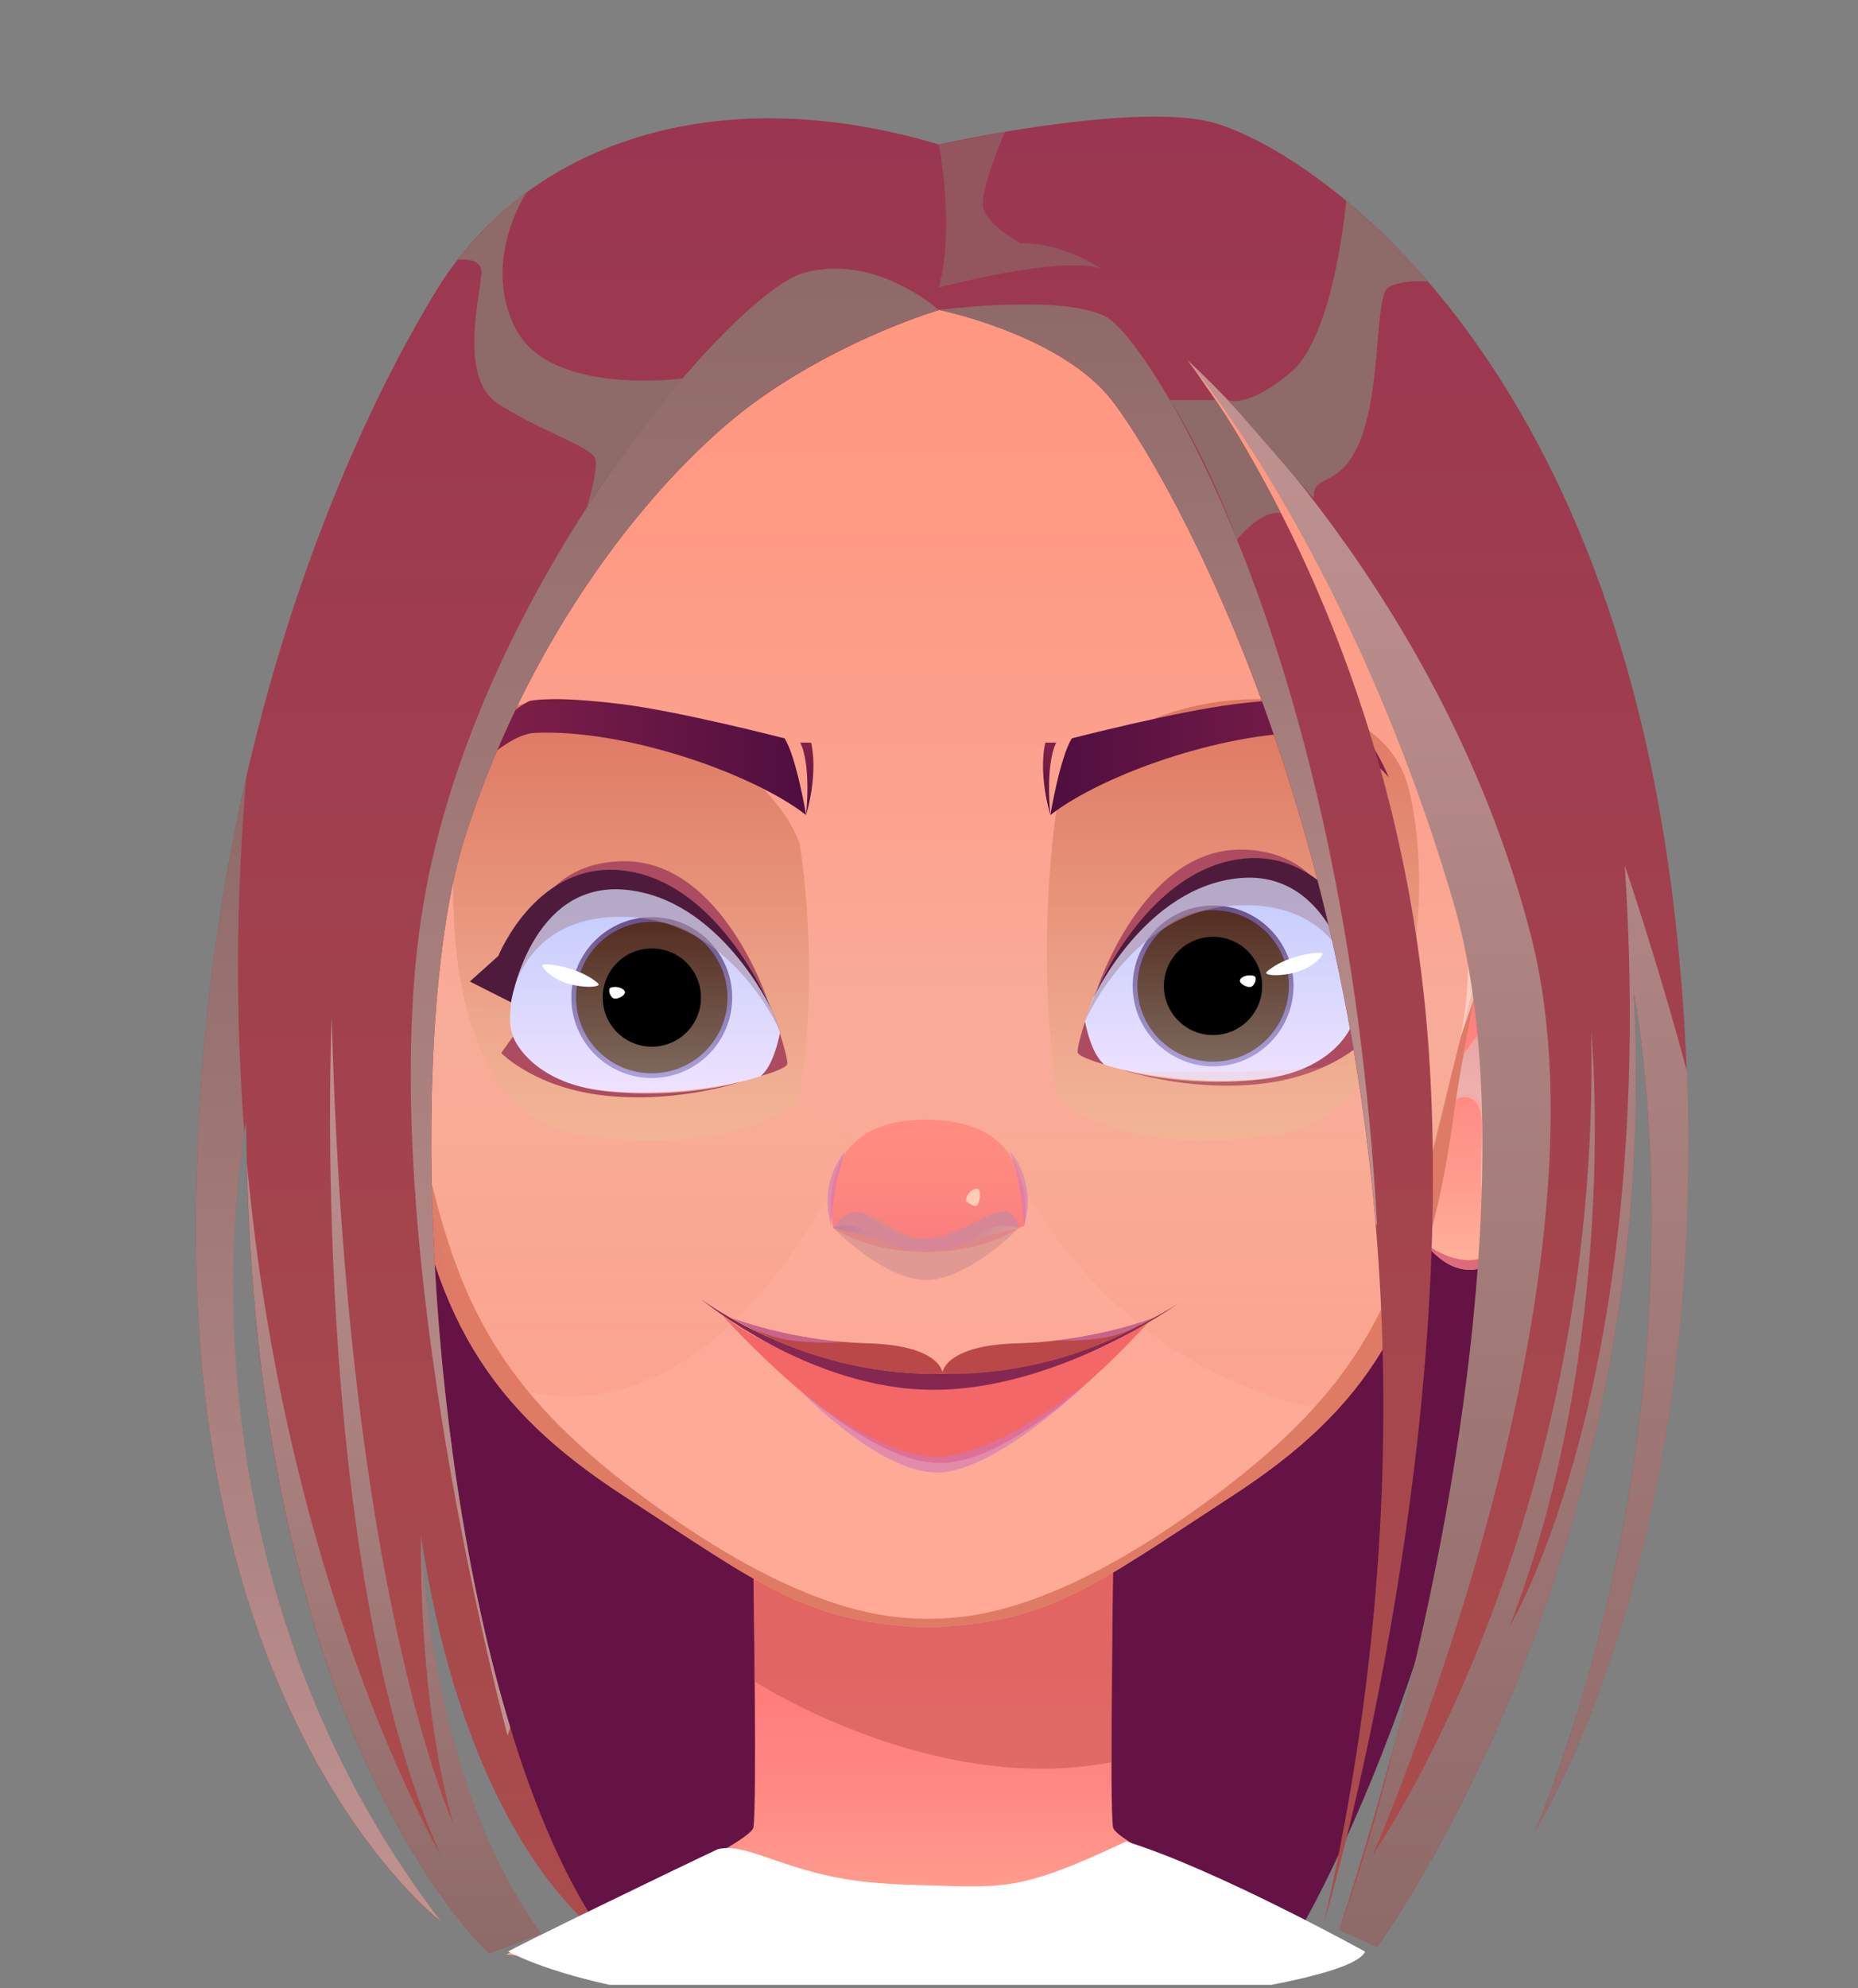 <svg width="301" height="322" viewBox="0 0 301 322" fill="none" xmlns="http://www.w3.org/2000/svg">
<rect x="0" y="0" width="301" height="322" fill="#808080" stroke="none"/>
<g clip-path="url(#clip0_109_2)">
<path d="M67.457 77.136C67.457 77.136 45.252 239.38 95.41 311.863H210.989C210.989 311.863 247.065 250.072 244.363 169.529C241.676 88.986 210.989 51.22 210.989 51.22C210.989 51.22 129.51 -5.943 67.457 77.136Z" fill="#651344"/>
<path d="M180.318 295.944C179.729 292.669 180.318 254.193 180.318 254.193L151.185 262.118L122.053 254.193C122.053 254.193 122.642 292.669 122.053 295.944C121.465 299.219 82.008 316.487 82.008 316.487C82.008 316.487 113.344 320.487 151.185 320.487C189.027 320.487 220.363 316.487 220.363 316.487C220.363 316.487 180.906 299.219 180.318 295.944Z" fill="url(#paint0_linear_109_2)"/>
<path opacity="0.6" d="M122.25 272.291C122.25 272.291 151.004 291.023 180.061 285.378L180.317 254.193H122.053L122.25 272.291Z" fill="#CC5855"/>
<path d="M262.235 169.891C261.782 172.05 261.284 173.997 260.755 175.733C260.74 175.763 260.74 175.793 260.725 175.823C256.876 188.231 251.035 191.159 248.695 196.759C246.657 201.589 238.672 211.31 230.763 201.212C230.748 201.197 230.733 201.182 230.733 201.182C230.733 201.182 234.491 160.08 237.51 152.608C237.51 152.608 241.872 141.408 249.721 139.703C259.804 137.529 266.159 150.797 262.235 169.891Z" fill="url(#paint1_linear_109_2)"/>
<path opacity="0.6" d="M233.45 175.687C233.45 175.687 249.238 152.759 256.8 151.25C264.348 149.755 260.574 169.197 259.05 175.687C257.525 182.163 255.261 185.997 255.261 185.997C255.261 185.997 257.163 178.344 257.54 172.155C258.068 163.265 255.246 155.627 252.076 156.352C248.906 157.076 244.65 168.261 244.363 169.529C244.091 170.797 246.461 173.076 246.325 179.989C246.189 186.903 242.883 194.404 241.087 194.314C239.291 194.223 240.061 188.638 240.061 182.178C240.061 175.718 235.019 176.97 232.785 181.167L233.45 175.687Z" fill="url(#paint2_linear_109_2)"/>
<path opacity="0.6" d="M232.8 181.152C232.8 181.152 236.861 175.008 239.291 177.801C241.721 180.593 239.97 188.321 241.842 189.257C243.714 190.178 246.204 183.929 245.721 178.208C245.238 172.487 242.959 167.355 239.744 168.321L233.45 175.687L232.8 181.152Z" fill="url(#paint3_linear_109_2)"/>
<path d="M260.71 175.823C256.861 188.231 251.019 191.159 248.68 196.759C246.642 201.589 238.657 211.31 230.748 201.212C231.216 201.604 235.789 205.318 240.438 203.627C245.329 201.846 246.899 197.272 248.967 193.725C251.019 190.193 256.333 187.763 260.71 175.823Z" fill="#DD6B7C"/>
<path d="M38.159 169.891C38.612 172.05 39.11 173.997 39.638 175.733C39.653 175.763 39.653 175.793 39.668 175.823C43.517 188.231 49.359 191.159 51.699 196.759C53.736 201.589 61.721 211.31 69.631 201.212C69.646 201.197 69.661 201.182 69.661 201.182C69.661 201.182 65.902 160.08 62.883 152.608C62.883 152.608 58.521 141.408 50.672 139.703C40.589 137.529 34.219 150.797 38.159 169.891Z" fill="url(#paint4_linear_109_2)"/>
<path opacity="0.6" d="M66.929 175.687C66.929 175.687 51.14 152.759 43.578 151.25C36.031 149.755 39.804 169.197 41.329 175.687C42.853 182.163 45.117 185.997 45.117 185.997C45.117 185.997 43.216 178.344 42.838 172.155C42.31 163.265 45.133 155.627 48.302 156.352C51.472 157.076 55.729 168.261 56.016 169.529C56.287 170.797 53.917 173.076 54.053 179.989C54.189 186.903 57.495 194.404 59.291 194.314C61.087 194.223 60.317 188.638 60.317 182.178C60.317 175.718 65.359 176.97 67.593 181.167L66.929 175.687Z" fill="url(#paint5_linear_109_2)"/>
<path opacity="0.6" d="M67.593 181.152C67.593 181.152 63.532 175.008 61.102 177.801C58.672 180.593 60.423 188.321 58.551 189.257C56.68 190.178 54.189 183.929 54.672 178.208C55.155 172.487 57.434 167.355 60.65 168.321L66.944 175.687L67.593 181.152Z" fill="url(#paint6_linear_109_2)"/>
<path d="M39.668 175.823C43.517 188.231 49.359 191.159 51.699 196.759C53.736 201.589 61.721 211.31 69.631 201.212C69.163 201.604 64.589 205.318 59.94 203.627C55.05 201.846 53.48 197.272 51.412 193.725C49.374 190.193 44.061 187.763 39.668 175.823Z" fill="#DD6B7C"/>
<path d="M241.525 148.533C241.51 148.563 241.51 148.578 241.51 148.593C239.518 158.646 237.072 169.227 235.397 181.363C230.929 213.378 221.404 228.095 199.653 242.238C176.861 257.061 170.023 262.842 150.34 263.566C130.657 262.827 123.819 257.061 101.027 242.238C79.291 228.095 69.736 213.393 65.299 181.363C64.302 174.223 63.05 167.627 61.782 161.363C60.846 156.714 59.895 152.231 59.035 147.853C59.019 147.778 59.004 147.717 58.989 147.672C58.974 147.627 58.974 147.612 58.974 147.612C55.834 131.551 53.933 116.714 58.234 98.812C62.672 80.291 77.993 57.287 101.299 42.782C101.299 42.782 101.299 42.782 101.314 42.782C101.329 42.782 101.344 42.767 101.344 42.767C115.095 34.208 131.623 28.608 150.34 28.608C200.861 28.608 235.397 69.333 242.446 98.812C246.823 117.061 244.77 132.125 241.525 148.533Z" fill="url(#paint7_linear_109_2)"/>
<path opacity="0.6" d="M129.51 136.499C129.51 136.499 133.102 156.571 129.374 178.45C129.374 178.45 118.959 187.541 94.114 183.831C69.268 180.121 72.061 135.453 75.94 122.298C81.57 103.178 122.204 117.352 129.51 136.499Z" fill="url(#paint8_linear_109_2)"/>
<path opacity="0.6" d="M171.155 131.159C171.155 131.159 167.563 153.454 171.291 177.755C171.291 177.755 181.706 187.854 206.551 183.733C231.397 179.612 232.001 142.027 228.136 127.416C222.491 106.193 178.476 109.891 171.155 131.159Z" fill="url(#paint9_linear_109_2)"/>
<path opacity="0.6" d="M241.51 148.593C239.517 158.646 237.072 169.227 235.397 181.363C230.929 213.378 221.404 228.095 199.653 242.238C176.861 257.061 170.023 262.842 150.34 263.566C130.657 262.827 123.819 257.061 101.027 242.238C79.291 228.095 69.736 213.393 65.299 181.363C63.578 168.925 61.057 158.133 59.034 147.868C59.668 150.359 64.891 170.948 69.993 191.838C75.442 214.117 83.472 227.838 107.608 244.895C130.068 260.759 143.155 262.087 149.797 262.147H150.929C157.585 262.087 170.672 260.759 193.117 244.895C217.253 227.853 225.283 214.132 230.732 191.838C235.517 172.321 240.378 153.106 241.51 148.593Z" fill="#C95C45"/>
<path opacity="0.6" d="M101.314 42.782C100.302 43.536 74.385 62.601 72.529 80.261C70.627 98.269 71.774 118.555 65.993 135.552C60.423 151.929 63.88 167.084 64.136 168.14C63.985 167.763 63.08 165.287 61.782 161.363C60.846 156.714 59.895 152.231 59.034 147.854C59.019 147.778 59.004 147.718 58.989 147.672C58.974 147.627 58.974 147.612 58.974 147.612C55.834 131.552 53.932 116.714 58.234 98.812C62.672 80.291 77.993 57.288 101.314 42.782C101.299 42.782 101.299 42.782 101.314 42.782Z" fill="url(#paint10_linear_109_2)"/>
<path opacity="0.6" d="M199.366 42.782C200.378 43.536 226.295 62.601 228.151 80.261C230.053 98.269 228.906 118.555 234.687 135.552C240.257 151.929 236.801 167.084 236.544 168.14C236.695 167.763 237.601 165.287 238.899 161.363C239.834 156.714 240.785 152.231 241.646 147.854C241.661 147.778 241.676 147.718 241.691 147.672C241.706 147.627 241.706 147.612 241.706 147.612C244.846 131.552 246.748 116.714 242.446 98.812C238.008 80.291 222.687 57.288 199.366 42.782C199.382 42.782 199.382 42.782 199.366 42.782Z" fill="url(#paint11_linear_109_2)"/>
<path d="M189.902 62.933C190.219 63.325 191.306 64.714 192.876 67.038C191.895 65.665 190.914 64.306 189.902 62.933Z" fill="url(#paint12_linear_109_2)"/>
<path opacity="0.6" d="M74.067 212.17C74.067 212.17 88.142 227.429 81.52 224.268C117.321 236.317 138.275 185.429 138.275 185.429C127.299 174.952 122.873 165.727 68.991 162.734C63.061 162.404 71.043 204.811 74.067 212.17Z" fill="url(#paint13_linear_109_2)" fill-opacity="0.3"/>
<path opacity="0.5" d="M79.188 47.745C79.188 47.745 81.758 44.489 86.457 45.877L79.188 47.745Z" fill="url(#paint14_linear_109_2)"/>
<g clip-path="url(#clip1_109_2)">
<path d="M116.947 212.911C116.947 212.911 138.151 236.929 152.225 236.929C166.299 236.929 186.597 213.511 186.597 213.511C186.597 213.511 174.116 223.59 151.772 223.59C129.428 223.59 116.947 212.911 116.947 212.911Z" fill="#F36767"/>
<path d="M113.525 210.352C113.525 210.352 131.055 225.077 151.235 225.077C171.432 225.077 190.925 211.067 190.925 211.067C190.925 211.067 174.133 222.475 151.235 222.475C129.428 222.475 113.525 210.352 113.525 210.352Z" fill="#842751"/>
<path d="M152.728 222.446C152.661 222.446 152.644 222.446 152.644 222.446C151.353 222.532 136.272 223.29 120.52 214.512C120.319 214.426 120.151 214.326 120 214.24C119.749 214.097 119.48 213.94 119.229 213.797C119.027 213.683 118.91 213.597 118.809 213.554V213.54C119.447 213.783 126.677 216.456 136.322 217.3C136.339 217.3 136.373 217.3 136.373 217.3C137.681 217.414 139.04 217.5 140.449 217.543C150.782 217.8 152.426 221.174 152.678 222.175C152.728 222.332 152.728 222.446 152.728 222.446Z" fill="#BB4848"/>
<path d="M186.564 213.54C186.513 213.583 186.413 213.654 186.262 213.726C186.06 213.84 185.893 213.94 185.708 214.055C185.473 214.197 185.188 214.355 184.869 214.512C169.101 223.29 154.02 222.532 152.728 222.446C152.661 222.446 152.644 222.446 152.644 222.446C152.644 222.446 152.644 222.332 152.695 222.175C152.946 221.188 154.59 217.8 164.924 217.543C167.037 217.486 169.084 217.328 170.996 217.1L171.047 217.085C179.669 216.099 185.976 213.769 186.564 213.54Z" fill="#BB4848"/>
<path opacity="0.6" d="M171.03 217.085C179.669 216.099 185.976 213.769 186.564 213.54C186.513 213.583 186.413 213.654 186.262 213.726C186.06 213.84 185.893 213.94 185.708 214.055C185.473 214.197 185.188 214.355 184.869 214.512C183.527 215.213 181.581 216.085 179.501 216.513C175.794 217.285 170.996 217.1 170.996 217.1L171.03 217.085Z" fill="#D177B8"/>
<path opacity="0.6" d="M136.322 217.3C135.97 217.357 133.437 217.657 128.623 217.128C125.351 216.771 122.332 215.456 120.52 214.512C120.319 214.426 120.151 214.326 120 214.24C119.749 214.097 119.48 213.94 119.229 213.797C119.027 213.683 118.91 213.597 118.809 213.554C118.809 213.54 118.792 213.54 118.792 213.54C118.776 213.526 118.776 213.526 118.776 213.526L118.826 213.54C119.447 213.783 126.677 216.456 136.322 217.3Z" fill="#D177B8"/>
<path opacity="0.6" d="M129.495 225.077C129.495 225.077 142.277 235.942 151.772 235.942C161.267 235.942 176.163 223.933 176.163 223.933C176.163 223.933 161.25 238.473 151.772 238.473C142.294 238.473 129.495 225.077 129.495 225.077Z" fill="#D177B8"/>
</g>
<g clip-path="url(#clip2_109_2)">
<path d="M134.993 198.863C134.993 198.863 130.939 181.316 150.025 181.316C169.097 181.316 165.909 198.519 165.909 198.519L165.057 198.863C165.057 198.863 159.849 202.751 150.025 202.751C140.2 202.751 134.993 198.863 134.993 198.863Z" fill="url(#paint15_linear_109_2)"/>
<path opacity="0.6" d="M149.626 200.608C141.327 200.718 140.008 192.034 134.993 198.863C140.104 198.698 144.199 202.71 150.025 202.751C155.851 202.696 159.959 198.698 165.057 198.863C163.367 192.034 157.28 200.512 149.626 200.608Z" fill="#D177B8"/>
<path opacity="0.5" d="M157.788 200.745C157.788 200.745 160.358 197.489 165.057 198.876L157.788 200.745Z" fill="url(#paint16_linear_109_2)"/>
<path opacity="0.5" d="M134.993 198.863C134.993 198.863 137.988 197.104 142 200.635L134.993 198.863Z" fill="url(#paint17_linear_109_2)"/>
<path opacity="0.6" d="M136.916 186.51C136.916 186.51 132.547 191.017 134.649 198.519C134.649 198.519 134.828 192.46 136.916 186.51Z" fill="#D177B8"/>
<path opacity="0.6" d="M163.642 186.51C163.642 186.51 168.011 191.017 165.909 198.519C165.909 198.519 165.716 192.46 163.642 186.51Z" fill="#D177B8"/>
<path opacity="0.6" d="M134.993 198.863C134.993 198.863 143.196 207.299 150.025 207.299C156.868 207.299 165.057 198.863 165.057 198.863C162.611 192.034 158.709 200.099 149.626 200.608C144.817 200.883 139.321 192.034 134.993 198.863Z" fill="#CF8F8F"/>
<path d="M156.497 194.548C156.428 193.545 157.486 192.418 158.297 192.515C159.107 192.625 158.695 194.796 158.297 195.208C157.898 195.634 156.497 194.548 156.497 194.548Z" fill="#FFCCB8"/>
</g>
<g clip-path="url(#clip3_109_2)">
<path d="M170.16 131.989C170.16 131.989 171.713 122.653 173.641 119.575C173.641 119.575 190.585 115.202 200.121 114.023C211.47 112.628 214.908 113.491 214.908 113.491C214.908 113.491 220.618 115.72 225.005 125.904C225.005 125.904 218.792 118.885 214.059 118.669C199.575 118.051 179.02 125.142 170.16 131.989Z" fill="url(#paint18_linear_109_2)"/>
<path d="M170.16 131.988C170.16 131.988 169.268 124.034 171.109 120.266H169.354C169.354 120.251 168.088 124.725 170.16 131.988Z" fill="url(#paint19_linear_109_2)"/>
<path d="M130.589 131.988C130.589 131.988 129.036 122.653 127.108 119.575C127.108 119.575 110.164 115.202 100.628 114.022C89.279 112.627 85.841 113.505 85.841 113.505C85.841 113.505 80.116 115.734 75.743 125.918C75.743 125.918 81.957 118.899 86.689 118.683C101.174 118.05 121.729 125.141 130.589 131.988Z" fill="url(#paint20_linear_109_2)"/>
<path d="M130.589 131.989C130.589 131.989 131.481 124.034 129.64 120.266H131.395C131.395 120.251 132.66 124.725 130.589 131.989Z" fill="url(#paint21_linear_109_2)"/>
</g>
<path d="M127.141 171.93C126.974 174.18 112.943 177.717 99.504 176.778C86.168 175.826 83.133 169.422 82.695 166.181C82.258 162.94 84.007 140.987 99.813 140.987C117.02 140.987 127.553 166.271 127.141 171.93Z" fill="url(#paint22_linear_109_2)"/>
<path d="M124.479 162.323C124.479 162.323 117.123 144.858 101.896 143.315C86.669 141.772 83.879 156.278 83.879 156.278C83.879 156.278 85.216 139.47 101.176 139.47C117.123 139.47 124.479 162.323 124.479 162.323Z" fill="#AD4C60"/>
<path d="M105.587 174.579C112.782 174.579 118.615 168.746 118.615 161.551C118.615 154.356 112.782 148.523 105.587 148.523C98.392 148.523 92.559 154.356 92.559 161.551C92.559 168.746 98.392 174.579 105.587 174.579Z" fill="url(#paint23_linear_109_2)"/>
<path d="M105.587 173.82C112.363 173.82 117.856 168.327 117.856 161.551C117.856 154.775 112.363 149.282 105.587 149.282C98.811 149.282 93.318 154.775 93.318 161.551C93.318 168.327 98.811 173.82 105.587 173.82Z" fill="url(#paint24_linear_109_2)"/>
<path d="M97.639 161.551C97.639 165.949 101.202 169.512 105.6 169.512C109.998 169.512 113.561 165.949 113.561 161.551C113.561 157.153 109.998 153.59 105.6 153.59C101.202 153.59 97.639 157.153 97.639 161.551Z" fill="black"/>
<path d="M96.881 159.249C97.665 159.944 94.013 160.111 91.286 159.043C88.843 158.079 87.672 156.523 87.904 156.24C88.135 155.957 93.768 156.484 96.881 159.249Z" fill="white"/>
<path d="M98.951 159.944C99.98 159.596 101.202 160.124 101.24 160.677C101.292 161.23 100.006 161.911 99.401 161.68C98.823 161.461 98.385 160.136 98.951 159.944Z" fill="white"/>
<path d="M126.344 167.313C126.344 167.313 125.431 172.547 123.219 174.27C123.219 174.27 127.424 173.113 127.54 172.29C127.669 171.467 126.344 167.313 126.344 167.313Z" fill="#AD4C60"/>
<path d="M120.287 175.106C120.287 175.106 110.539 178.591 98.681 177.498C86.824 176.405 81.191 170.528 81.191 170.528L83.107 167.866C83.107 167.866 85.795 175.466 98.385 176.752C111.092 178.051 120.287 175.106 120.287 175.106Z" fill="#AD4C60"/>
<path opacity="0.6" d="M126.498 167.313C126.498 167.313 119.052 149.501 102.269 148.523C85.499 147.546 83.12 160.78 83.12 160.78C83.12 160.78 84.702 143.122 100.122 142.646C115.528 142.183 124.479 160.612 126.498 167.313Z" fill="#AC91A5"/>
<path d="M124.968 163.467C124.968 163.467 116.634 145.501 101.292 144.087C85.949 142.672 82.785 162.323 82.785 162.323L76.111 158.953L80.728 154.812C80.728 154.812 87.222 138.621 101.935 141.116C117.072 143.688 124.968 163.467 124.968 163.467Z" fill="#4E1B3D"/>
<path d="M174.977 170.044C175.144 172.294 189.172 175.83 202.608 174.891C215.928 173.952 218.962 167.537 219.412 164.31C219.862 161.069 218.101 139.122 202.299 139.122C185.096 139.109 174.566 164.387 174.977 170.044Z" fill="url(#paint25_linear_109_2)"/>
<path d="M177.639 160.439C177.639 160.439 184.993 142.979 200.216 141.436C215.439 139.893 218.229 154.409 218.229 154.409C218.229 154.409 216.892 137.592 200.936 137.592C184.98 137.592 177.639 160.439 177.639 160.439Z" fill="#AD4C60"/>
<path d="M196.526 172.692C203.719 172.692 209.55 166.861 209.55 159.668C209.55 152.475 203.719 146.644 196.526 146.644C189.333 146.644 183.502 152.475 183.502 159.668C183.502 166.861 189.333 172.692 196.526 172.692Z" fill="url(#paint26_linear_109_2)"/>
<path d="M196.526 171.934C203.3 171.934 208.792 166.442 208.792 159.668C208.792 152.894 203.3 147.402 196.526 147.402C189.752 147.402 184.26 152.894 184.26 159.668C184.26 166.442 189.752 171.934 196.526 171.934Z" fill="url(#paint27_linear_109_2)"/>
<path d="M204.472 159.668C204.472 164.065 200.91 167.627 196.513 167.627C192.116 167.627 188.554 164.065 188.554 159.668C188.554 155.271 192.116 151.709 196.513 151.709C200.91 151.709 204.472 155.271 204.472 159.668Z" fill="black"/>
<path d="M205.23 157.367C204.446 158.061 208.098 158.228 210.823 157.161C213.266 156.197 214.436 154.641 214.205 154.358C213.973 154.088 208.342 154.602 205.23 157.367Z" fill="white"/>
<path d="M203.16 158.061C202.132 157.714 200.91 158.241 200.872 158.794C200.82 159.347 202.106 160.028 202.71 159.797C203.289 159.578 203.726 158.254 203.16 158.061Z" fill="white"/>
<path d="M175.774 165.428C175.774 165.428 176.687 170.661 178.899 172.384C178.899 172.384 174.694 171.227 174.579 170.404C174.45 169.581 175.774 165.428 175.774 165.428Z" fill="#AD4C60"/>
<path d="M181.83 173.22C181.83 173.22 191.576 176.704 203.43 175.611C215.285 174.518 220.916 168.642 220.916 168.642L219.001 165.981C219.001 165.981 216.301 173.58 203.726 174.865C191.023 176.164 181.83 173.22 181.83 173.22Z" fill="#AD4C60"/>
<path opacity="0.6" d="M175.774 165.428C175.774 165.428 183.219 147.621 199.997 146.644C216.763 145.666 219.142 158.897 219.142 158.897C219.142 158.897 217.548 141.244 202.145 140.768C186.729 140.305 177.793 158.729 175.774 165.428Z" fill="#AC91A5"/>
<path d="M177.15 161.584C177.15 161.584 185.482 143.622 200.82 142.208C216.159 140.793 219.335 160.427 219.335 160.427L226.008 157.058L221.392 152.918C221.392 152.918 214.899 136.731 200.19 139.225C185.044 141.809 177.15 161.584 177.15 161.584Z" fill="#4E1B3D"/>
<path opacity="0.6" d="M222.688 216.408C222.688 216.408 208.614 231.666 215.235 228.506C172.2 220.352 159.728 178.943 159.728 178.943C170.703 168.466 210.238 178.754 234.185 168.277C239.627 165.896 225.712 209.049 222.688 216.408Z" fill="url(#paint28_linear_109_2)" fill-opacity="0.3"/>
<path d="M152.089 23.398V50.226C152.089 50.226 137.48 54.46 123.291 64.415C108.649 74.661 86.702 99.743 75.26 135.782C66.372 163.805 68.214 232.198 82.662 279.743C86.767 293.319 91.938 305.181 98.144 313.94C97.692 313.649 87.607 307.023 78.783 287.081C75.034 278.612 71.511 267.72 69.054 253.886C68.731 252.076 68.44 250.298 68.182 248.618C68.182 248.618 69.151 287.792 87.639 313.132L79.268 316.364C79.268 316.364 42.001 283.008 39.965 188.273C39.932 186.139 39.9 183.941 39.868 181.743C39.868 181.743 39.738 182.358 39.544 183.489C37.734 194.575 29.783 256.86 71.349 311.193C70.218 310.255 32.11 279.937 31.755 200.975C31.626 172.532 34.987 147.385 39.9 125.891V125.859C48.853 86.685 62.978 59.664 70.638 47.123C85.151 23.398 115.63 12.506 152.089 23.398Z" fill="url(#paint29_linear_109_2)"/>
<path d="M264.666 160.67C269.676 252.205 223.1 315.265 223.1 315.265L216.959 312.518C216.959 312.518 216.959 312.518 216.959 312.485C216.959 312.421 216.992 312.324 217.056 312.195C217.735 310.126 221.646 298.296 226.203 281.327C226.203 281.295 226.236 281.23 226.236 281.166C236.094 244.319 248.829 183.489 237.839 146.06C222.002 92.147 194.754 61.021 192.265 58.242C192.233 58.177 192.201 58.145 192.168 58.112C192.136 58.112 192.136 58.08 192.136 58.08C192.136 58.112 192.168 58.112 192.201 58.145C192.524 58.532 193.623 59.955 195.207 62.314C195.433 62.637 195.659 62.961 195.885 63.284C196.047 63.51 196.176 63.704 196.338 63.93C205.679 77.829 227.529 115.581 231.407 169.3C236.223 236.077 215.731 307.282 214.535 311.225C224.135 269.077 225.654 231.002 222.842 198.001C216.216 120.235 185.478 70.847 179.304 63.833C170.513 53.878 152.057 50.161 152.057 50.161V23.398C152.057 23.398 181.793 16.773 195.433 19.584C209.073 22.429 260.691 53.264 271.389 148.775C272.359 157.405 272.941 165.647 273.264 173.566C276.302 252.076 249.637 294.967 248.829 296.228C277.563 224.344 264.666 160.67 264.666 160.67Z" fill="url(#paint30_linear_109_2)"/>
<path d="M152.089 50.193C152.089 50.193 137.48 54.428 123.29 64.383C108.649 74.661 86.702 99.743 75.26 135.782C66.372 163.805 68.214 232.198 82.662 279.743L82.242 281.133C82.242 281.133 60.457 200.813 68.214 148.775C75.939 96.737 118.474 47.543 130.143 44.214C141.779 40.917 152.089 50.193 152.089 50.193Z" fill="url(#paint31_linear_109_2)"/>
<path d="M71.414 311.16C70.218 310.255 32.11 279.937 31.755 200.975C31.626 172.532 34.987 147.385 39.9 125.891C38.122 146.545 38.219 165.841 39.577 183.457C37.767 194.543 29.848 256.827 71.414 311.16Z" fill="url(#paint32_linear_109_2)"/>
<path d="M87.672 313.132L79.3 316.364C79.3 316.364 42.033 283.008 39.997 188.272C46.203 256.472 70.541 298.975 71.414 300.462C49.888 252.302 53.734 164.613 53.734 164.613C56.126 256.827 72.901 294.159 73.418 295.29C67.535 274.281 68.214 248.585 68.214 248.585C68.214 248.585 69.184 287.759 87.672 313.132Z" fill="url(#paint33_linear_109_2)"/>
<path d="M223.101 198.583L222.874 198.034C216.248 120.267 185.51 70.879 179.337 63.865C170.545 53.91 152.089 50.193 152.089 50.193C152.089 50.193 172.581 47.543 179.337 51.389C186.06 55.268 217.897 103.848 223.101 198.583Z" fill="url(#paint34_linear_109_2)"/>
<path d="M264.667 160.67C269.676 252.205 223.101 315.265 223.101 315.265L216.959 312.518C216.959 312.518 216.959 312.518 216.959 312.485C216.959 312.421 217.024 312.324 217.056 312.194C217.8 310.191 221.969 298.878 226.203 281.327C226.203 281.295 226.236 281.23 226.236 281.165C236.094 244.319 246.423 183.488 235.434 146.059C219.596 92.146 194.754 61.021 192.266 58.242C195.271 60.924 233.864 96.543 247.988 151.425C262.695 208.571 222.357 300.462 222.357 300.462C222.357 300.462 259.43 247.454 257.782 167.037C257.782 167.037 262.598 216.748 244.53 263.485C245.176 262.386 268.674 222.243 263.212 140.177C263.212 140.177 268.351 155.11 273.296 173.534C276.335 252.043 249.669 294.935 248.861 296.195C277.563 224.344 264.667 160.67 264.667 160.67Z" fill="url(#paint35_linear_109_2)"/>
<path opacity="0.6" d="M152.089 23.398C152.089 23.398 154.772 36.909 152.089 46.573C152.089 46.573 171.967 41.273 178.302 43.503C178.302 43.503 172.678 39.365 165.18 39.365C165.18 39.365 160.331 36.586 159.362 33.968C158.392 31.35 162.853 21.298 162.853 21.298L152.089 23.398Z" fill="#8E6A68"/>
<path d="M95.106 82.127C95.106 82.127 96.883 76.309 96.463 74.37C96.043 72.431 87.736 69.942 80.69 65.385C73.644 60.827 78.525 45.442 77.943 43.503C77.361 41.596 74.097 42.081 74.097 42.081C74.097 42.081 80.011 34.614 85.312 31.156C85.312 31.156 77.878 42.21 83.534 53.232C89.191 64.221 110.588 61.28 110.588 61.28C110.588 61.28 99.986 74.241 95.106 82.127Z" fill="#8E6A68"/>
<path d="M189.518 64.803C189.518 64.803 195.174 73.303 200.378 87.364C200.378 87.364 204.418 82.418 207.521 83.129C207.521 83.129 201.671 71.526 196.92 64.803H189.518Z" fill="#8E6A68"/>
<path d="M199.021 64.803C199.021 64.803 202.124 66.193 209.17 60.245C216.216 54.298 218.091 32.449 218.091 32.449C218.091 32.449 226.882 40.044 231.407 45.604C231.407 45.604 227.108 45.184 224.911 46.573C222.713 47.963 223.812 62.185 220.515 70.912C217.186 79.639 212.628 76.309 212.822 80.737L199.021 64.803Z" fill="#8E6A68"/>
<path d="M221.149 316.061C218.303 322.383 161.657 327.091 161.657 327.091C159.794 327.215 104.156 327.091 82.35 316.061C82.06 315.938 110.659 302.098 116.282 299.473C121.264 298.218 127.628 303.679 141.539 304.896C141.563 304.896 141.611 304.896 141.611 304.896C143.499 305.061 145.458 305.184 147.49 305.246C162.393 305.617 164.436 306.72 182.425 298.218C196.88 302.63 221.149 316.061 221.149 316.061Z" fill="white"/>
</g>
<defs>
<linearGradient id="paint0_linear_109_2" x1="151.187" y1="320.497" x2="151.187" y2="254.197" gradientUnits="userSpaceOnUse">
<stop stop-color="#FFB39D"/>
<stop offset="0.225" stop-color="#FF9B8E"/>
<stop offset="0.483" stop-color="#FF8781"/>
<stop offset="0.742" stop-color="#FF7B7A"/>
<stop offset="1" stop-color="#FF7777"/>
</linearGradient>
<linearGradient id="paint1_linear_109_2" x1="247.058" y1="205.632" x2="247.058" y2="139.47" gradientUnits="userSpaceOnUse">
<stop stop-color="#FFB39D"/>
<stop offset="0.225" stop-color="#FF9B8E"/>
<stop offset="0.483" stop-color="#FF8781"/>
<stop offset="0.742" stop-color="#FF7B7A"/>
<stop offset="1" stop-color="#FF7777"/>
</linearGradient>
<linearGradient id="paint2_linear_109_2" x1="247.074" y1="194.306" x2="247.074" y2="151.17" gradientUnits="userSpaceOnUse">
<stop stop-color="#F7CAC4"/>
<stop offset="0.423" stop-color="#EEBCB9"/>
<stop offset="1" stop-color="#E1AAAA"/>
</linearGradient>
<linearGradient id="paint3_linear_109_2" x1="239.292" y1="189.351" x2="239.292" y2="168.205" gradientUnits="userSpaceOnUse">
<stop stop-color="#F6CAC4"/>
<stop offset="0.994" stop-color="#E1AAAA"/>
</linearGradient>
<linearGradient id="paint4_linear_109_2" x1="53.327" y1="205.632" x2="53.327" y2="139.47" gradientUnits="userSpaceOnUse">
<stop stop-color="#FFB39D"/>
<stop offset="0.225" stop-color="#FF9B8E"/>
<stop offset="0.483" stop-color="#FF8781"/>
<stop offset="0.742" stop-color="#FF7B7A"/>
<stop offset="1" stop-color="#FF7777"/>
</linearGradient>
<linearGradient id="paint5_linear_109_2" x1="53.31" y1="194.306" x2="53.31" y2="151.17" gradientUnits="userSpaceOnUse">
<stop stop-color="#F6CAC4"/>
<stop offset="0.458" stop-color="#EEBCB9"/>
<stop offset="0.994" stop-color="#E1AAAA"/>
</linearGradient>
<linearGradient id="paint6_linear_109_2" x1="61.092" y1="189.351" x2="61.092" y2="168.205" gradientUnits="userSpaceOnUse">
<stop stop-color="#F6CAC4"/>
<stop offset="0.994" stop-color="#E1AAAA"/>
</linearGradient>
<linearGradient id="paint7_linear_109_2" x1="150.341" y1="263.564" x2="150.341" y2="28.615" gradientUnits="userSpaceOnUse">
<stop stop-color="#FFAA96"/>
<stop offset="0.427" stop-color="#F9AB99"/>
<stop offset="0.551" stop-color="#FBA38F"/>
<stop offset="0.775" stop-color="#FE9983"/>
<stop offset="1" stop-color="#FF967F"/>
</linearGradient>
<linearGradient id="paint8_linear_109_2" x1="102.236" y1="184.729" x2="102.236" y2="113.233" gradientUnits="userSpaceOnUse">
<stop stop-color="#F0BD98"/>
<stop offset="0.994" stop-color="#C95C45"/>
</linearGradient>
<linearGradient id="paint9_linear_109_2" x1="199.749" y1="184.73" x2="199.749" y2="113.236" gradientUnits="userSpaceOnUse">
<stop stop-color="#F0BD98"/>
<stop offset="1" stop-color="#C95C45"/>
</linearGradient>
<linearGradient id="paint10_linear_109_2" x1="78.527" y1="168.145" x2="78.527" y2="42.781" gradientUnits="userSpaceOnUse">
<stop stop-color="#FFEADB"/>
<stop offset="0.994" stop-color="#D177F4"/>
</linearGradient>
<linearGradient id="paint11_linear_109_2" x1="222.155" y1="168.145" x2="222.155" y2="42.781" gradientUnits="userSpaceOnUse">
<stop stop-color="#FFEADB"/>
<stop offset="0.994" stop-color="#D177F4"/>
</linearGradient>
<linearGradient id="paint12_linear_109_2" x1="191.389" y1="67.039" x2="191.389" y2="62.936" gradientUnits="userSpaceOnUse">
<stop offset="0.006" stop-color="#D177F4"/>
<stop offset="1" stop-color="#FFEADB"/>
</linearGradient>
<linearGradient id="paint13_linear_109_2" x1="103.487" y1="177.783" x2="103.487" y2="227.104" gradientUnits="userSpaceOnUse">
<stop stop-color="#EDB591" stop-opacity="0.964"/>
<stop offset="1" stop-color="#E96144" stop-opacity="0.4"/>
</linearGradient>
<linearGradient id="paint14_linear_109_2" x1="79.188" y1="46.63" x2="86.455" y2="46.63" gradientUnits="userSpaceOnUse">
<stop offset="0.016" stop-color="#C59393"/>
<stop offset="0.994" stop-color="#F6CAC4"/>
</linearGradient>
<linearGradient id="paint15_linear_109_2" x1="150.368" y1="202.755" x2="150.368" y2="181.316" gradientUnits="userSpaceOnUse">
<stop stop-color="#F97A7E"/>
<stop offset="0.082" stop-color="#FA7D7E"/>
<stop offset="0.541" stop-color="#FE897F"/>
<stop offset="1" stop-color="#FF8D7F"/>
</linearGradient>
<linearGradient id="paint16_linear_109_2" x1="157.788" y1="199.63" x2="165.055" y2="199.63" gradientUnits="userSpaceOnUse">
<stop offset="0.016" stop-color="#C59393"/>
<stop offset="0.994" stop-color="#F6CAC4"/>
</linearGradient>
<linearGradient id="paint17_linear_109_2" x1="134.989" y1="199.531" x2="142.003" y2="199.531" gradientUnits="userSpaceOnUse">
<stop offset="0.016" stop-color="#7C51B3"/>
<stop offset="0.994" stop-color="#BD89C4"/>
</linearGradient>
<linearGradient id="paint18_linear_109_2" x1="170.163" y1="122.607" x2="225.002" y2="122.607" gradientUnits="userSpaceOnUse">
<stop stop-color="#4F0E40"/>
<stop offset="1" stop-color="#842149"/>
</linearGradient>
<linearGradient id="paint19_linear_109_2" x1="170.038" y1="131.982" x2="170.038" y2="120.255" gradientUnits="userSpaceOnUse">
<stop stop-color="#4F0E40"/>
<stop offset="1" stop-color="#842149"/>
</linearGradient>
<linearGradient id="paint20_linear_109_2" x1="130.582" y1="122.607" x2="75.743" y2="122.607" gradientUnits="userSpaceOnUse">
<stop stop-color="#4F0E40"/>
<stop offset="1" stop-color="#842149"/>
</linearGradient>
<linearGradient id="paint21_linear_109_2" x1="130.708" y1="131.982" x2="130.708" y2="120.255" gradientUnits="userSpaceOnUse">
<stop stop-color="#4F0E40"/>
<stop offset="1" stop-color="#842149"/>
</linearGradient>
<linearGradient id="paint22_linear_109_2" x1="104.891" y1="176.924" x2="104.891" y2="140.983" gradientUnits="userSpaceOnUse">
<stop stop-color="#EEE2FF"/>
<stop offset="0.996" stop-color="#BDC9FB"/>
</linearGradient>
<linearGradient id="paint23_linear_109_2" x1="105.592" y1="174.577" x2="105.592" y2="148.521" gradientUnits="userSpaceOnUse">
<stop stop-color="#ACA1DB"/>
<stop offset="1" stop-color="#6A518A"/>
</linearGradient>
<linearGradient id="paint24_linear_109_2" x1="105.592" y1="173.815" x2="105.592" y2="149.283" gradientUnits="userSpaceOnUse">
<stop stop-color="#7C695B"/>
<stop offset="0.964" stop-color="#562F23"/>
</linearGradient>
<linearGradient id="paint25_linear_109_2" x1="197.222" y1="175.037" x2="197.222" y2="139.105" gradientUnits="userSpaceOnUse">
<stop stop-color="#EEE2FF"/>
<stop offset="0.996" stop-color="#BDC9FB"/>
</linearGradient>
<linearGradient id="paint26_linear_109_2" x1="196.521" y1="172.691" x2="196.521" y2="146.641" gradientUnits="userSpaceOnUse">
<stop stop-color="#ACA1DB"/>
<stop offset="1" stop-color="#6A518A"/>
</linearGradient>
<linearGradient id="paint27_linear_109_2" x1="196.521" y1="171.929" x2="196.521" y2="147.403" gradientUnits="userSpaceOnUse">
<stop stop-color="#7C695B"/>
<stop offset="0.964" stop-color="#562F23"/>
</linearGradient>
<linearGradient id="paint28_linear_109_2" x1="193.268" y1="182.021" x2="193.268" y2="231.341" gradientUnits="userSpaceOnUse">
<stop stop-color="#EDB591" stop-opacity="0.964"/>
<stop offset="1" stop-color="#E96144" stop-opacity="0.4"/>
</linearGradient>
<linearGradient id="paint29_linear_109_2" x1="91.93" y1="316.348" x2="91.93" y2="19.157" gradientUnits="userSpaceOnUse">
<stop stop-color="#AB4D4B"/>
<stop offset="1" stop-color="#9A3651"/>
</linearGradient>
<linearGradient id="paint30_linear_109_2" x1="212.829" y1="315.268" x2="212.829" y2="18.873" gradientUnits="userSpaceOnUse">
<stop stop-color="#AB4D4B"/>
<stop offset="1" stop-color="#9A3651"/>
</linearGradient>
<linearGradient id="paint31_linear_109_2" x1="109.324" y1="281.142" x2="109.324" y2="43.505" gradientUnits="userSpaceOnUse">
<stop stop-color="#C09391"/>
<stop offset="0.994" stop-color="#8E6A68"/>
<stop offset="0.995" stop-color="#8E6A68"/>
</linearGradient>
<linearGradient id="paint32_linear_109_2" x1="51.579" y1="311.166" x2="51.579" y2="125.881" gradientUnits="userSpaceOnUse">
<stop stop-color="#C09391"/>
<stop offset="0.994" stop-color="#8E6A68"/>
</linearGradient>
<linearGradient id="paint33_linear_109_2" x1="63.827" y1="316.348" x2="63.827" y2="164.619" gradientUnits="userSpaceOnUse">
<stop offset="0.006" stop-color="#8E6A68"/>
<stop offset="1" stop-color="#C09391"/>
</linearGradient>
<linearGradient id="paint34_linear_109_2" x1="187.603" y1="198.57" x2="187.603" y2="49.309" gradientUnits="userSpaceOnUse">
<stop stop-color="#C09391"/>
<stop offset="0.994" stop-color="#8E6A68"/>
</linearGradient>
<linearGradient id="paint35_linear_109_2" x1="232.928" y1="315.268" x2="232.928" y2="58.256" gradientUnits="userSpaceOnUse">
<stop offset="0.006" stop-color="#8E6A68"/>
<stop offset="1" stop-color="#C09391"/>
</linearGradient>
<clipPath id="clip0_109_2">
<rect width="300" height="320.619" fill="white" transform="translate(0.272 0.82)"/>
</clipPath>
<clipPath id="clip1_109_2">
<rect width="77.4" height="28.121" fill="white" transform="translate(113.525 210.352)"/>
</clipPath>
<clipPath id="clip2_109_2">
<rect width="32.4" height="25.997" fill="white" transform="translate(134.072 181.316)"/>
</clipPath>
<clipPath id="clip3_109_2">
<rect width="149.262" height="18.757" fill="white" transform="translate(75.743 113.232)"/>
</clipPath>
</defs>
</svg>

